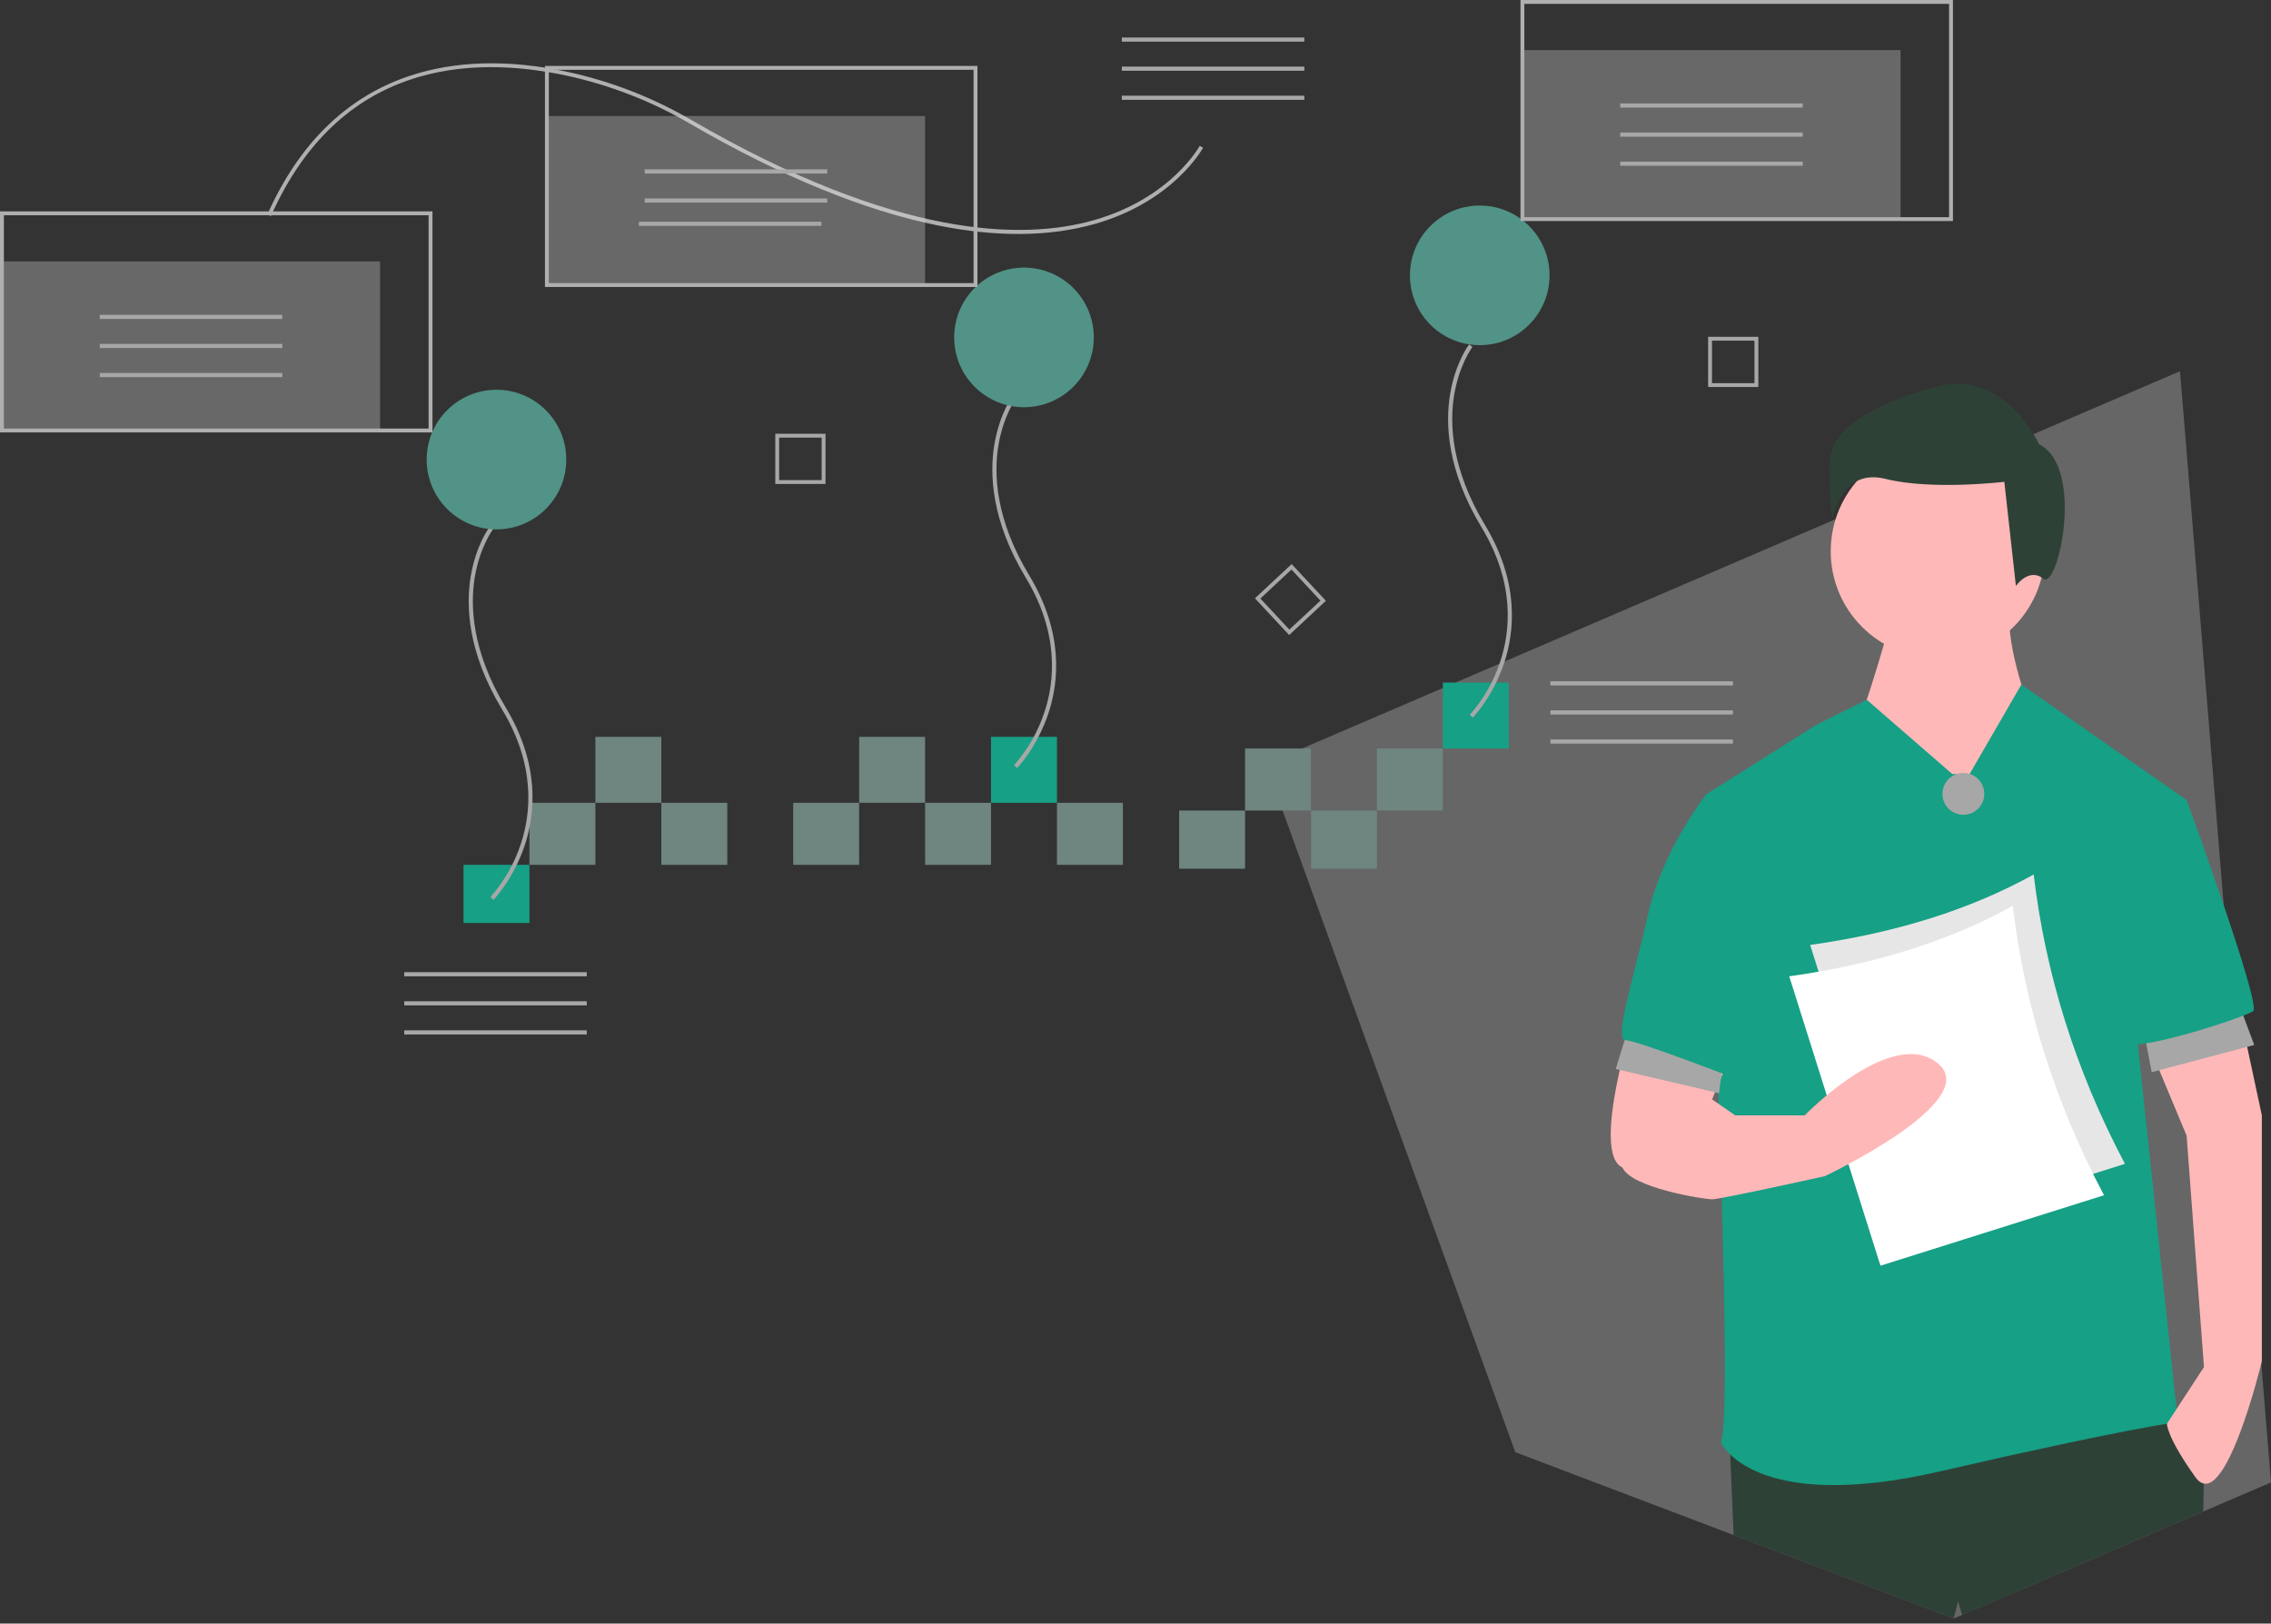 <svg width="400" height="286" viewBox="0 0 400 286" fill="none" xmlns="http://www.w3.org/2000/svg">
<rect x="0" y="0" width="400" height="286" fill="#333333" stroke="none"/>
<g>
<path d="M383.973 65.387L222.941 134.601L246.145 198.592L262.729 244.319L266.898 255.819L304.006 269.904L305.348 270.413L344.111 285.12L362.719 277.162L388.068 266.266L400 261.137L383.973 65.387Z" fill="#DDDDDD" fill-opacity="0.3"/>
<path d="M388.193 259.678L388.16 261.337L388.068 266.266L362.719 277.162L345.6 284.519L344.878 282.105L344.111 285.12L305.348 270.413L304.747 256.213V256.21L304.615 253.054L380.552 247.957L382.041 250.238L382.336 250.692L388.193 259.678Z" fill="#2E4137"/>
<path d="M333.155 108.828C333.155 108.828 328.058 127.174 327.039 127.174C326.02 127.174 336.722 141.444 336.722 141.444L352.521 150.108L358.127 126.665C358.127 126.665 353.03 113.924 354.05 107.299L333.155 108.828Z" fill="#FFB8B8"/>
<path d="M341.309 115.963C351.723 115.963 360.165 107.52 360.165 97.106C360.165 86.692 351.723 78.25 341.309 78.25C330.895 78.25 322.452 86.692 322.452 97.106C322.452 107.52 330.895 115.963 341.309 115.963Z" fill="#FFB8B8"/>
<path d="M343.857 136.348L328.791 123.264L319.904 127.684L300.538 139.915C300.538 139.915 305.634 249.996 303.086 254.073C303.086 254.073 308.692 266.814 341.818 259.17C374.945 251.525 383.608 250.506 383.608 250.506L376.473 183.234L385.137 140.935L356.036 120.584L346.915 136.348L343.857 136.348Z" fill="#16A085"/>
<path d="M287.797 179.157C287.797 179.157 280.153 203.11 285.759 205.658C291.364 208.206 295.951 207.187 295.951 207.187L304.615 186.292L287.797 179.157Z" fill="#FFB8B8"/>
<path d="M393.801 175.08L398.388 196.485V239.804C398.388 239.804 391.763 267.324 386.666 260.189C381.57 253.054 381.675 250.795 381.675 250.795L388.195 240.823L385.137 200.052L377.012 180.603L393.801 175.08Z" fill="#FFB8B8"/>
<path d="M359.146 78.25C359.146 78.25 353.03 64.999 341.309 68.057C329.587 71.115 322.962 75.701 322.452 80.288C321.943 84.875 322.707 91.755 322.707 91.755C322.707 91.755 323.981 82.327 332.135 84.365C340.289 86.404 353.03 84.875 353.03 84.875L355.069 103.222C355.069 103.222 357.362 99.909 359.91 101.948C362.459 103.986 367.3 82.327 359.146 78.25Z" fill="#2E4137"/>
<path d="M377.146 179.288L378.989 188.872L397.051 184.08L393.734 175.233L377.146 179.288Z" fill="#A7A7A7"/>
<path d="M287.462 178.988L284.582 188.313L302.776 192.576L304.008 183.208L287.462 178.988Z" fill="#A7A7A7"/>
<path d="M373.416 139.915L385.137 140.935C385.137 140.935 398.388 177.119 396.859 178.138C395.33 179.157 376.983 185.273 374.435 183.744C371.887 182.215 373.416 139.915 373.416 139.915Z" fill="#16A085"/>
<path d="M304.615 140.935L300.538 139.915C300.538 139.915 292.893 149.598 290.345 160.81C287.797 172.022 284.23 183.234 286.268 183.234C288.307 183.234 306.654 190.369 306.654 190.369L304.615 140.935Z" fill="#16A085"/>
<path d="M345.814 143.533C347.85 143.533 349.5 141.882 349.5 139.847C349.5 137.811 347.85 136.161 345.814 136.161C343.778 136.161 342.128 137.811 342.128 139.847C342.128 141.882 343.778 143.533 345.814 143.533Z" fill="#A7A7A7"/>
<path d="M374.273 205.02L334.899 217.433L318.829 166.457C334.001 164.33 347.126 160.192 358.203 154.045C360.257 171.433 365.503 188.438 374.273 205.02Z" fill="#E6E6E6"/>
<path d="M370.587 210.549L331.213 222.962L315.143 171.987C330.315 169.859 343.44 165.721 354.517 159.574C356.571 176.962 361.817 193.967 370.587 210.549Z" fill="white"/>
<path d="M290.345 190.879C290.345 190.879 284.23 202.091 285.759 205.658C287.287 209.226 300.028 211.264 301.557 211.264C303.086 211.264 321.433 207.187 321.433 207.187C321.433 207.187 349.463 193.937 341.309 187.311C333.155 180.686 317.866 196.485 317.866 196.485H305.634L299.009 191.898L290.345 190.879Z" fill="#FFB8B8"/>
<path d="M66.951 46.057H0.342V75.833H66.951V46.057Z" fill="#E2E2E2" fill-opacity="0.3"/>
<path d="M242.528 142.784H230.914V153.032H242.528V142.784Z" fill="#6E8580"/>
<path d="M219.3 142.784H207.686V153.032H219.3V142.784Z" fill="#6E8580"/>
<path d="M265.756 120.239H254.142V131.853H265.756V120.239Z" fill="#16A085"/>
<path d="M254.142 131.853H242.528V142.784H254.142V131.853Z" fill="#6E8580"/>
<path d="M230.914 131.853H219.3V142.784H230.914V131.853Z" fill="#6E8580"/>
<path d="M93.254 152.348H81.64V162.596H93.254V152.348Z" fill="#16A085"/>
<path d="M197.78 141.418H186.166V152.348H197.78V141.418Z" fill="#6E8580"/>
<path d="M128.096 141.418H116.482V152.348H128.096V141.418Z" fill="#6E8580"/>
<path d="M116.482 129.804H104.868V141.418H116.482V129.804Z" fill="#6E8580"/>
<path d="M174.552 141.418H162.938V152.348H174.552V141.418Z" fill="#6E8580"/>
<path d="M162.938 129.804H151.324V141.418H162.938V129.804Z" fill="#6E8580"/>
<path d="M151.324 141.418H139.71V152.348H151.324V141.418Z" fill="#6E8580"/>
<path d="M104.868 141.418H93.254V152.348H104.868V141.418Z" fill="#6E8580"/>
<path d="M186.166 129.804H174.552V141.418H186.166V129.804Z" fill="#16A085"/>
<path d="M227.068 111.868L221.034 105.4L227.503 99.366L233.537 105.835L227.068 111.868ZM221.996 105.433L227.101 110.907L232.575 105.801L227.47 100.327L221.996 105.433Z" fill="#A7A7A7"/>
<path d="M145.401 85.255H136.554V76.409H145.401V85.255ZM137.235 84.574H144.72V77.089H137.235V84.574Z" fill="#A7A7A7"/>
<path d="M309.705 68.175H300.858V59.329H309.705V68.175ZM301.539 67.495H309.024V60.01H301.539V67.495Z" fill="#A7A7A7"/>
<path d="M86.911 158.52L86.388 158.01C88.793 155.283 90.615 152.095 91.744 148.639C93.522 143.29 94.39 134.842 88.432 124.973C82.335 114.876 82.061 106.675 82.904 101.573C83.822 96.022 86.163 92.91 86.262 92.781L86.843 93.224C86.82 93.255 84.499 96.35 83.618 101.736C82.805 106.708 83.089 114.71 89.057 124.596C95.168 134.717 94.263 143.399 92.427 148.901C90.439 154.862 87.054 158.374 86.911 158.52Z" fill="#A7A7A7"/>
<path d="M179.14 135.292L178.617 134.782C181.021 132.056 182.844 128.867 183.973 125.411C185.75 120.062 186.619 111.614 180.66 101.745C174.564 91.648 174.29 83.447 175.133 78.346C176.051 72.794 178.392 69.682 178.491 69.553L179.072 69.996C179.048 70.027 176.727 73.122 175.847 78.508C175.034 83.48 175.317 91.483 181.286 101.368C187.396 111.489 186.491 120.171 184.656 125.673C182.667 131.634 179.283 135.146 179.14 135.292Z" fill="#A7A7A7"/>
<path d="M259.413 126.411L258.89 125.901C261.295 123.174 263.117 119.986 264.246 116.53C266.024 111.181 266.892 102.733 260.934 92.864C254.837 82.767 254.563 74.566 255.406 69.464C256.324 63.913 258.665 60.801 258.764 60.671L259.345 61.115C259.322 61.145 257.001 64.241 256.12 69.626C255.307 74.599 255.591 82.601 261.559 92.486C267.67 102.607 266.765 111.29 264.929 116.792C262.941 122.752 259.556 126.264 259.413 126.411Z" fill="#A7A7A7"/>
<path d="M49.72 55.456H17.573V56.186H49.72V55.456Z" fill="#A7A7A7"/>
<path d="M49.72 60.58H17.573V61.31H49.72V60.58Z" fill="#A7A7A7"/>
<path d="M49.72 65.704H17.573V66.434H49.72V65.704Z" fill="#A7A7A7"/>
<path d="M229.737 6.609H197.59V7.339H229.737V6.609Z" fill="#A7A7A7"/>
<path d="M229.737 11.732H197.59V12.463H229.737V11.732Z" fill="#A7A7A7"/>
<path d="M229.737 16.856H197.59V17.587H229.737V16.856Z" fill="#A7A7A7"/>
<path d="M305.228 120.016H273.081V120.747H305.228V120.016Z" fill="#A7A7A7"/>
<path d="M305.228 125.14H273.081V125.87H305.228V125.14Z" fill="#A7A7A7"/>
<path d="M305.228 130.264H273.081V130.994H305.228V130.264Z" fill="#A7A7A7"/>
<path d="M103.349 171.254H71.202V171.985H103.349V171.254Z" fill="#A7A7A7"/>
<path d="M103.349 176.378H71.202V177.109H103.349V176.378Z" fill="#A7A7A7"/>
<path d="M103.349 181.502H71.202V182.232H103.349V181.502Z" fill="#A7A7A7"/>
<path d="M47.092 37.787C52.646 25.328 61.017 17.132 71.973 13.428C80.107 10.677 89.514 10.417 99.932 12.655C107.615 14.317 114.987 17.181 121.777 21.14C157.945 42.131 180.306 42.317 192.695 38.778C206.28 34.897 211.251 25.79 211.3 25.698L211.903 26.018C211.854 26.112 206.769 35.457 192.91 39.427C184.92 41.715 175.584 41.81 165.162 39.708C152.192 37.091 137.479 31.043 121.434 21.731C114.706 17.808 107.401 14.97 99.789 13.323C82.701 9.652 59.797 10.966 47.715 38.065L47.092 37.787Z" fill="#AFAFAF"/>
<path d="M87.447 93.254C94.238 93.254 99.744 87.748 99.744 80.957C99.744 74.165 94.238 68.659 87.447 68.659C80.655 68.659 75.149 74.165 75.149 80.957C75.149 87.748 80.655 93.254 87.447 93.254Z" fill="#519386"/>
<path d="M180.359 71.734C187.15 71.734 192.656 66.228 192.656 59.436C192.656 52.645 187.15 47.139 180.359 47.139C173.567 47.139 168.062 52.645 168.062 59.436C168.062 66.228 173.567 71.734 180.359 71.734Z" fill="#519386"/>
<path d="M260.632 60.803C267.423 60.803 272.929 55.297 272.929 48.506C272.929 41.714 267.423 36.208 260.632 36.208C253.84 36.208 248.335 41.714 248.335 48.506C248.335 55.297 253.84 60.803 260.632 60.803Z" fill="#519386"/>
<path d="M76.174 76.174H0V37.233H76.174V76.174ZM0.683 75.491H75.491V37.916H0.683V75.491Z" fill="#AFAFAF"/>
<path d="M162.938 20.438H96.328V50.214H162.938V20.438Z" fill="#E2E2E2" fill-opacity="0.3"/>
<path d="M145.706 29.837H113.559V30.567H145.706V29.837Z" fill="#A7A7A7"/>
<path d="M145.706 34.961H113.559V35.691H145.706V34.961Z" fill="#A7A7A7"/>
<path d="M144.682 39.06H112.534V39.79H144.682V39.06Z" fill="#A7A7A7"/>
<path d="M172.161 50.555H95.986V11.614H172.161V50.555ZM96.669 49.872H171.477V12.297H96.669V49.872Z" fill="#AFAFAF"/>
<path d="M334.757 8.824H268.147V38.599H334.757V8.824Z" fill="#E2E2E2" fill-opacity="0.3"/>
<path d="M317.525 18.223H285.378V18.953H317.525V18.223Z" fill="#A7A7A7"/>
<path d="M317.525 23.347H285.378V24.077H317.525V23.347Z" fill="#A7A7A7"/>
<path d="M317.525 28.47H285.378V29.201H317.525V28.47Z" fill="#A7A7A7"/>
<path d="M343.979 38.941H267.805V0H343.979V38.941ZM268.488 38.258H343.296V0.683H268.488V38.258Z" fill="#AFAFAF"/>
</g>
<defs>
<clipPath id="clip0">
<rect width="400" height="285.12" fill="white"/>
</clipPath>
</defs>
</svg>
